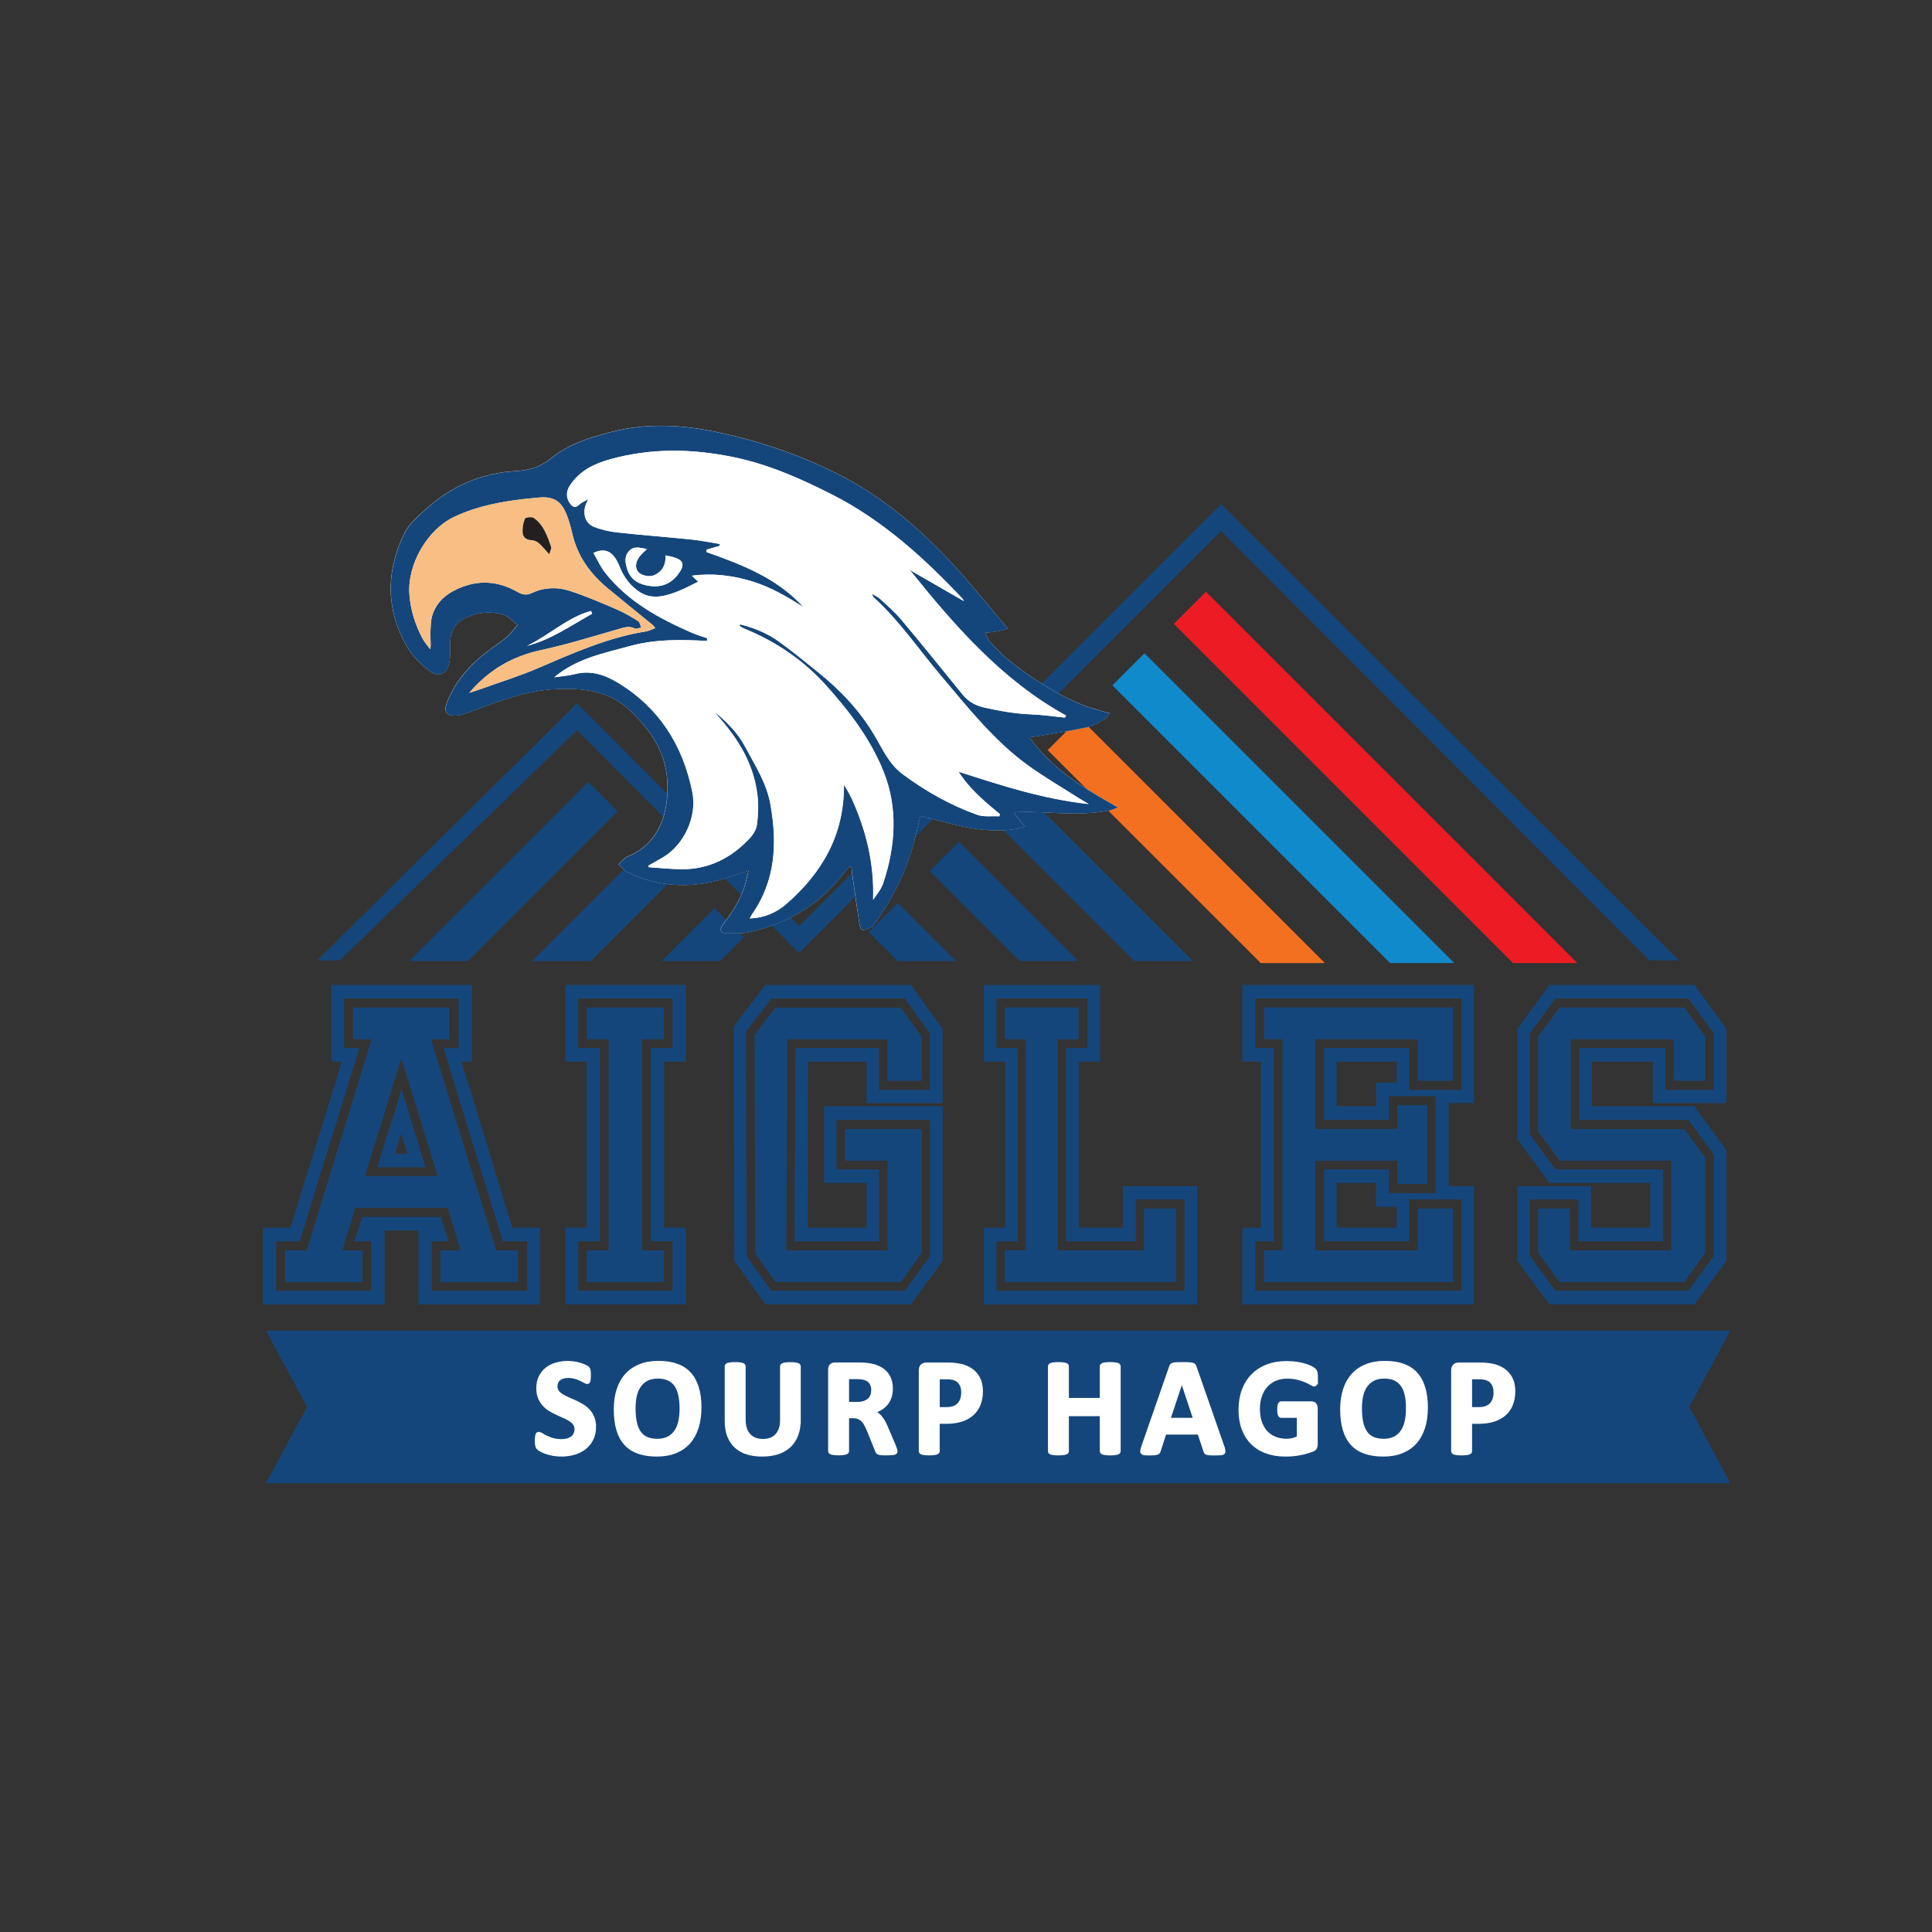 <?xml version="1.0" encoding="UTF-8"?>
<svg id="Layer_1" xmlns="http://www.w3.org/2000/svg" version="1.1" viewBox="0 0 360 360">
  <rect x="0" y="0" width="360" height="360" fill="#333333" stroke="none"/>
  <!-- Generator: Adobe Illustrator 29.5.1, SVG Export Plug-In . SVG Version: 2.1.0 Build 141)  -->
  <defs>
    <style>
      .st0 {
        fill: #231f20;
      }

      .st1 {
        stroke: #fff;
        stroke-width: .5px;
      }

      .st1, .st2 {
        fill: #fff;
      }

      .st1, .st3, .st4, .st5 {
        stroke-miterlimit: 10;
      }

      .st3 {
        fill: #f37021;
        stroke: #f37021;
      }

      .st3, .st4, .st5 {
        stroke-width: .75px;
      }

      .st4 {
        fill: #ed1c24;
        stroke: #ed1c24;
      }

      .st5 {
        fill: #118acb;
        stroke: #118acb;
      }

      .st6 {
        fill: #15467b;
      }

      .st7 {
        fill: #f8be84;
      }
    </style>
  </defs>
  <g>
    <path class="st6" d="M61.71,183.52h26.21v14.3h-1.95c.82,2.64,1.63,5.22,2.41,7.74.78,2.51,1.55,5.02,2.31,7.51.76,2.49,1.53,5.04,2.31,7.64s1.6,5.29,2.47,8.06h5.14v14.3h-22.63v-13.78h-6.31v13.78h-22.7v-14.3h5.14c.87-2.82,1.68-5.45,2.44-7.9.76-2.45,1.52-4.88,2.28-7.28.76-2.41,1.53-4.88,2.31-7.41.78-2.54,1.63-5.32,2.54-8.35h-1.95v-14.3ZM64.12,195.28h2.86c-1,3.16-1.95,6.23-2.86,9.2-.91,2.97-1.82,5.92-2.73,8.84-.91,2.93-1.82,5.86-2.73,8.81-.91,2.95-1.84,6-2.8,9.17h-4.42v9.23h17.75v-9.23h-3.19l1.5-4.55h14.63c.26.87.51,1.66.75,2.37.24.71.47,1.44.68,2.18h-3.12v9.23h17.75v-9.23h-4.49c-1.91-6.2-3.76-12.21-5.56-18.04-1.8-5.83-3.63-11.82-5.49-17.97h2.8v-9.23h-21.33v9.23ZM65.81,187.74h17.95v5.92h-3.45l12.16,39.33h4.03v5.92h-14.44v-5.92h3.77l-2.41-7.93h-17.23l-2.41,7.93h3.77v5.92h-14.44v-5.92h4.03l12.1-39.33h-3.45v-5.92ZM74.78,197.23c-1.13,3.68-2.25,7.33-3.38,10.95-1.13,3.62-2.25,7.27-3.38,10.95h13.53l-6.76-21.91ZM79.27,217.51h-8.97c.26-.91.5-1.71.72-2.41.22-.69.42-1.37.62-2.02.19-.65.41-1.32.65-2.01.24-.69.49-1.47.75-2.34.35-1,.65-1.97.91-2.92s.54-1.93.85-2.92l4.49,14.62ZM74.78,211.21c-.13.35-.22.61-.26.78-.04.17-.1.36-.16.55-.06.19-.15.48-.26.84-.11.37-.27.9-.49,1.59h2.28l-1.11-3.77Z"/>
    <path class="st6" d="M127.78,197.82h-4.03v30.94h4.03v14.3h-22.44v-14.3h3.97v-30.94h-3.97v-14.3h22.44v14.3ZM125.31,186.05h-17.56v9.23h4.03v36.01h-4.03v9.23h17.56v-9.23h-4.03v-36.01h4.03v-9.23ZM123.68,187.74v5.92h-4.03v39.33h4.03v5.92h-14.31v-5.92h4.03v-39.33h-4.03v-5.92h14.31Z"/>
    <path class="st6" d="M136.69,191.32l5.92-7.8h27.12l5.92,8.19v13.85h-14.18v-7.74h-10.92c-.04,4.98-.05,10.02-.03,15.11.02,5.09.01,10.37-.03,15.83h10.99v-8.32h-7.93v-14.3h22.11v28.79l-5.92,8.12h-27.12l-5.79-8.12-.13-43.62ZM139.16,234.15l4.55,6.37h24.91l4.68-6.5v-25.35h-17.43v9.23h7.93v13.39h-15.74c0-3.12.01-6.17.03-9.17.02-2.99.04-5.96.06-8.9.02-2.95.04-5.9.06-8.87.02-2.97.03-5.99.03-9.07h15.54v7.8h9.49v-10.53l-4.68-6.5h-24.84l-4.75,6.17.13,41.92ZM140.59,192.88l3.9-5.13h23.35l3.9,5.4v8.25h-6.37v-7.74h-18.66l-.19,39.33h18.86v-16.71h-7.93v-5.92h14.31v23.08l-3.9,5.46h-23.35l-3.77-5.33-.13-40.69Z"/>
    <path class="st6" d="M201,197.82v30.94h8.26v-7.73h13.79v22.04h-39.73v-14.3h3.97v-30.94h-3.97v-14.3h21.65v14.3h-3.97ZM202.63,195.28v-9.23h-16.97v9.23h3.97v36.01h-3.97v9.23h35.05v-17.03h-9.1v7.8h-12.94v-36.01h3.97ZM197.1,193.66v39.33h16.06v-7.8h5.98v13.71h-31.93v-5.92h3.97v-39.33h-3.97v-5.92h13.79v5.92h-3.9Z"/>
    <path class="st6" d="M274.68,205.55h-4.75v15.47h4.75v22.04h-43.18v-14.3h3.45v-30.94h-3.45v-14.3h43.18v22.04ZM272.34,186.05h-38.43v9.23h3.45v36.01h-3.45v9.23h38.43v-17.03h-9.75v7.8h-15.87v-13.39h12.09v4.42h8.71v-18.07h-8.71v4.42h-12.09v-13.39h15.87v7.8h9.75v-17.03ZM270.71,201.39h-6.5v-7.74h-19.12v16.71h15.28v-4.42h5.59v14.69h-5.59v-4.35h-15.28v16.71h19.12v-7.8h6.5v13.71h-35.18v-5.92h3.45v-39.33h-3.45v-5.92h35.18v13.65ZM256.4,201.72h3.84v-3.9h-11.18v8.32h7.35v-4.42ZM260.24,228.76v-3.9h-3.84v-4.42h-7.35v8.32h11.18Z"/>
    <path class="st6" d="M307.97,197.82h-11.38v8.32h19.12l5.98,8.19v20.61l-5.98,8.12h-26.99l-5.98-8.12v-13.91h13.72v7.73h11.06v-8.32h-18.79l-5.98-8.12v-20.61l5.98-8.19h26.99l5.98,8.19v13.85h-13.72v-7.74ZM310.31,203.08h9.04v-10.53l-4.75-6.5h-24.78l-4.75,6.5v18.85l4.75,6.5h20.03v13.39h-15.74v-7.8h-9.04v10.53l4.75,6.5h24.78l4.75-6.5v-18.85l-4.75-6.5h-20.35v-13.39h16.06v7.8ZM311.87,193.66h-19.18v16.71h21.13l3.97,5.39v17.68l-3.97,5.46h-23.22l-3.97-5.46v-8.25h5.92v7.8h18.86v-16.71h-20.81l-3.97-5.46v-17.68l3.97-5.4h23.22l3.97,5.4v8.25h-5.92v-7.74Z"/>
  </g>
  <g>
    <polygon class="st6" points="148.88 177.57 107.53 136.05 63.31 178.95 59.11 178.95 107.53 131.05 148.89 172.57 227.52 93.94 312.86 178.95 307.34 178.95 227.52 98.94 148.88 177.57"/>
    <polygon class="st4" points="224.72 110.8 219.27 116.25 282.1 179.08 293 179.08 224.72 110.8"/>
    <polygon class="st5" points="213.26 122.26 207.81 127.71 259.18 179.08 270.08 179.08 213.26 122.26"/>
    <polygon class="st3" points="201.2 134.32 195.75 139.77 235.07 179.08 245.97 179.08 201.2 134.32"/>
    <polygon class="st6" points="189.34 146.17 183.89 151.62 211.35 179.08 222.25 179.08 189.34 146.17"/>
    <polygon class="st6" points="178.67 156.85 173.22 162.3 190.01 179.08 200.91 179.08 178.67 156.85"/>
    <polygon class="st6" points="167.29 168.23 161.84 173.68 167.25 179.08 178.14 179.08 167.29 168.23"/>
    <polygon class="st6" points="115.07 151.16 109.63 145.71 76.25 179.08 87.15 179.08 115.07 151.16"/>
    <polygon class="st6" points="126.54 162.62 121.09 157.17 99.18 179.08 110.07 179.08 126.54 162.62"/>
    <polygon class="st6" points="138.59 174.68 133.14 169.23 123.29 179.08 134.19 179.08 138.59 174.68"/>
    <g>
      <path class="st2" d="M187.8,117.17c-2.87-3.42-5.44-6.62-8.13-9.68-6.87-7.83-14.51-14.66-23.78-19.29-7.37-3.68-15.11-6.27-23.24-7.88-6.28-1.25-12.56-1.46-18.94.2-3.87,1-7.74,2.23-11.01,4.85-2.03,1.63-4.11,2.27-6.5,2.39-6.34.33-12.07,2.72-17.02,7.25-1.41,1.29-3,2.65-3.82,4.33-3.63,7.4-3.38,14.63.57,21.31,1.04,1.76,2.62,3.27,4.25,4.46,1.77,1.28,3.32.27,3.61-2.1.14-1.09.09-2.2.1-3.3.01-2.14.99-3.71,2.83-4.57,2.42-1.13,4.93-1.34,7.33-.49.89.32,1.58,1.19,2.36,1.81-.69.78-1.29,1.67-2.07,2.31-1.67,1.36-3.51,2.48-5.12,3.9-2.65,2.34-4.83,5.11-6.07,8.57-.42,1.17-.03,1.98,1.11,2.07.65.05,1.36-.02,2-.21,1.31-.4,2.59-.92,3.88-1.4,4.39-1.63,8.82-3.08,13.42-3.3,5.04-.24,9.89.26,13.76,3.93,3.75,3.56,6.71,7.58,7.02,13.31.3,5.62-1.44,11.55-7.4,13.95-.64.26-1.15.97-1.72,1.47.53.47,1,1.1,1.61,1.4,5.04,2.49,10.42,3.08,16.05,1.81,2.16-.49,4.27-1.31,6.58-2.04-.27,1.07-.47,2.15-.82,3.18-.87,2.53-2.31,4.72-3.91,6.82-.75.99-.53,1.63.65,1.66,1.44.04,2.93.1,4.34-.23,7.02-1.6,13.1-5.05,17.72-11.24.25-.33.53-.63.8-.94.14,0,.27-.02.41-.03.03.35.04.71.09,1.05.43,3.07.86,6.15,1.33,9.22.09.57.29,1.52.59,1.56.56.09,1.23-.32,1.84-.59.19-.08.31-.35.45-.54,3.26-4.46,5.68-9.33,7.2-14.65.51-1.78.89-3.6,1.34-5.47,2.08.53,4.11,1.06,6.14,1.57,3.55.89,7.16,1.42,10.9.98.74-.09,1.47-.32,2.45-.55-.82-1.02-1.42-1.76-2.02-2.5.07-.11.13-.22.2-.33,1.62.05,3.24.07,4.86.15,4.23.21,8.45.52,12.71-.35.49-.1.97-.37,1.53-.59-6.2-3.5-12.09-6.96-16.47-13.03.84-.12,1.28-.16,1.72-.24,3.07-.54,6.16-1,9.21-1.68,1.11-.24,2.16-.96,3.2-1.54.33-.19.55-.64.85-1.02-1.67-.5-3.19-.84-4.62-1.39-5.1-1.99-9.66-4.95-13.97-8.33-1.35-1.06-2.54-2.36-3.74-3.61-.37-.38-.52-1-.86-1.68.87-.09,1.46-.11,2.05-.21.61-.11,1.22-.29,2.15-.53Z"/>
      <path class="st6" d="M187.8,117.17c-.93.23-1.54.42-2.15.53-.58.1-1.18.13-2.05.21.34.69.49,1.3.86,1.68,1.2,1.26,2.38,2.55,3.74,3.61,4.31,3.37,8.87,6.34,13.97,8.33,1.43.56,2.94.89,4.62,1.39-.31.38-.52.83-.85,1.02-1.04.58-2.09,1.3-3.2,1.54-3.06.67-6.14,1.14-9.21,1.68-.44.08-.88.13-1.72.24,4.38,6.07,10.27,9.53,16.47,13.03-.56.22-1.04.49-1.53.59-4.26.86-8.49.56-12.71.35-1.62-.08-3.24-.1-4.86-.15-.07.11-.13.22-.2.33.6.74,1.19,1.48,2.02,2.5-.98.22-1.71.46-2.45.55-3.74.44-7.35-.08-10.9-.98-2.03-.51-4.06-1.04-6.14-1.57-.46,1.87-.84,3.69-1.34,5.47-1.51,5.32-3.94,10.19-7.2,14.65-.14.19-.27.46-.45.54-.61.26-1.28.67-1.84.59-.29-.05-.5-.99-.59-1.56-.47-3.07-.89-6.14-1.33-9.22-.05-.35-.06-.7-.09-1.05-.14,0-.27.02-.41.03-.27.31-.55.61-.8.94-4.62,6.18-10.7,9.63-17.72,11.24-1.41.32-2.9.26-4.34.23-1.18-.03-1.4-.67-.65-1.66,1.6-2.1,3.04-4.3,3.91-6.82.35-1.03.55-2.11.82-3.18-2.31.73-4.43,1.55-6.58,2.04-5.63,1.27-11.01.68-16.05-1.81-.62-.3-1.08-.93-1.61-1.4.57-.5,1.08-1.21,1.72-1.47,5.96-2.39,7.7-8.33,7.4-13.95-.3-5.72-3.27-9.75-7.02-13.31-3.87-3.67-8.72-4.17-13.76-3.93-4.6.22-9.03,1.67-13.42,3.3-1.29.48-2.57,1-3.88,1.4-.64.2-1.34.27-2,.21-1.14-.09-1.53-.9-1.11-2.07,1.24-3.45,3.42-6.22,6.07-8.57,1.61-1.42,3.46-2.54,5.12-3.9.78-.64,1.39-1.53,2.07-2.31-.78-.62-1.47-1.49-2.36-1.81-2.4-.85-4.92-.64-7.33.49-1.84.86-2.82,2.43-2.83,4.57,0,1.1.04,2.21-.1,3.3-.3,2.37-1.85,3.38-3.61,2.1-1.63-1.19-3.21-2.7-4.25-4.46-3.95-6.68-4.2-13.91-.57-21.31.82-1.67,2.41-3.04,3.82-4.33,4.95-4.54,10.68-6.92,17.02-7.25,2.39-.13,4.47-.77,6.5-2.39,3.27-2.62,7.14-3.85,11.01-4.85,6.38-1.66,12.65-1.45,18.94-.2,8.12,1.62,15.87,4.21,23.24,7.88,9.27,4.63,16.91,11.46,23.78,19.29,2.69,3.07,5.26,6.26,8.13,9.68ZM178.57,143.76c7.86,2.54,15.69,5.11,24.32,6.06-.78-.46-1.29-.74-1.78-1.05-3.13-2-6.35-3.87-9.37-6.03-6.38-4.57-11.28-10.79-16.36-16.79-4.16-4.92-7.8-10.33-12.58-14.65-.11-.1-.14-.28-.33-.68.67.41,1.16.61,1.53.95,1.35,1.26,2.77,2.46,3.96,3.88,3.88,4.63,7.67,9.33,11.48,14.02,1.06,1.31,2.44,2.02,4.02,2.37,2.84.63,5.69,1.15,8.64,1.26,2.13.08,4.23.4,6.34.61.08-.12.15-.24.23-.37-11.84-6.52-20.66-16.59-29.14-27.15,3.31,1.91,6.63,3.81,10.12,5.82-.19-.28-.25-.41-.34-.51-7.21-7.66-14.92-14.62-24.29-19.37-5.88-2.98-11.89-5.64-18.41-6.97-7.61-1.55-15.29-1.74-23.05.46-2.86.81-5.52,2.08-7.34,4.83-.74,1.12-.73,2.33.02,3.36.5.69.99.9,1.75.19.48-.44,1.13-.68,1.7-1.01-1.29,1.98-.94,4.4,1,5.17,1.38.55,2.88.88,4.38,1.05,4.59.5,9.21.84,13.81,1.32,1.77.18,3.52.55,5.28.83,0,.11-.02.23-.03.34-.81.24-1.63.47-2.44.71v.46c6.64,2.35,13.18,4.86,18.09,10.29-3.1-1.98-6.27-3.84-9.81-4.89-3.51-1.04-7.13-1.51-11.02-1,.51.49.88.85,1.16,1.12-1.23.59-2.37,1.22-3.55,1.7-2.42.98-4.94,1.71-7.23.3-1.77-1.09-3.06-2.77-3.87-4.83-.22-.56-.49-1.13-.83-1.61-.99-1.42-2.23-1.74-4.03-.93.74,1.26,1.32,2.59,2.18,3.68,4.28,5.43,10.09,8.56,16.2,11.22.91.4,1.88.67,2.82,1-.02.17-.04.34-.06.51-4.84-.27-9.65-.36-14.47.98-4.79,1.33-9.7,2.23-13.99,5.79,1.44-.21,2.68-.28,3.89-.6,3.11-.8,5.82.26,8.24,1.76,7.34,4.53,11.85,11.38,13.63,20.29.9,4.51-1.54,9.78-5.51,12.12-.88.52-1.77,1-2.65,1.5.01.11.02.21.03.32,2.1.13,4.19.37,6.29.37,4.85,0,9.03-2.03,12.52-5.77.64-.68,1.24-1.68,1.35-2.56.22-1.82.29-3.7.08-5.48-.62-5.29-3.08-9.6-6.27-13.46-.31-.37-.63-.74-.94-1.11-.28-.34-.57-.68-.85-1.02,2.27,1.87,4.36,3.89,5.78,6.58,1.84,3.47,4.02,6.73,4.73,10.83,1.24,7.14,1,14.06-3.49,20.46-.13.19-.22.42-.36.7,2.56-.08,4.85-1.02,6.77-2.68,6.7-5.81,10.84-12.95,10.74-22.21.62.91,1.12,1.78,1.53,2.7,2.63,5.82,4.17,11.98,3.92,18.7.73-1.03,1.51-1.99,1.88-3.08,2.35-7.05,2.73-14.12.07-20.77-2.46-6.14-6.44-11.31-10.7-16.06-4.25-4.74-9.46-8.25-15.33-10.63-.29-.12-.56-.32-.83-.48.05-.09.1-.19.15-.28,2.58.64,5.03,1.63,7.19,3.18,2.51,1.81,4.9,3.78,7.31,5.72,4.13,3.33,7.77,7.12,10.56,11.84,1.5,2.54,2.7,5.32,5.21,7.17,4.31,3.19,8.89,5.78,13.89,7.57,1.24.44,2.73.21,4.11.28.04-.13.07-.26.11-.4-2.83-2.35-5.69-4.68-7.72-7.95ZM87.4,129.13c1.09-.37,1.88-.62,2.67-.9,3.38-1.22,6.8-2.28,10.11-3.7,6.6-2.83,13.16-5.78,20.2-6.87.55-.09,1.08-.38,1.74-.62-.27-.32-.37-.48-.51-.59-2.77-2.26-5.56-4.5-8.31-6.78-3.19-2.65-5.65-5.87-6.65-10.2-.27-1.17-.59-2.33-1.01-3.43-1.03-2.72-2.52-3.6-5.35-3.31-.63.07-1.27.11-1.9.18-4.68.5-9.31,1.31-13.73,3.39-5.03,2.36-8.79,8.88-8.37,14.48.22,2.97,1.11,5.7,2.46,8.23.38.72.95,1.33,1.43,1.98.17-1.06-.01-1.95.02-2.84.05-1.28.03-2.64.46-3.81.96-2.64,3.11-4.08,5.49-4.98,3.6-1.37,7.02-.9,10.2.9.91.52,1.69.75,2.79.23,2.28-1.07,4.7-1.13,6.92-.42,3,.95,5.9,2.22,8.8,3.46,1.41.6,2.75,1.4,4.06,2.21.31.19.39.79.57,1.21-.41.07-.92.32-1.22.16-1.07-.55-2.05-.16-3.13.15-4.75,1.36-9.48,2.83-14.27,3.87-5.2,1.12-9.62,3.52-13.46,8.01ZM120.54,102.3c-1.29-.2-2.4-.66-3.35.41-.92,1.03-.67,2.2-.32,3.33.66,2.1,2.29,2.87,4.19,3.14,1.98.29,3.82-.29,5.19-2.04,1.48-1.89,1.19-2.8-.99-3.38-.4-.11-.82-.17-1.26-.27.11,1.76-.57,2.96-2.01,3.65-.97.47-2.58.13-3.15-.68-.58-.81-.38-1.95.53-3,.31-.35.66-.66,1.17-1.16ZM98.19,120.35c4.41-1.12,8.18-3.79,12.15-5.99-.07-.17-.14-.35-.22-.52-4.38,1.19-7.85,4.57-11.93,6.51Z"/>
      <path class="st2" d="M178.57,143.76c2.03,3.27,4.89,5.59,7.72,7.95-.04.13-.07.26-.11.4-1.38-.08-2.87.16-4.11-.28-5.01-1.79-9.58-4.38-13.89-7.57-2.51-1.86-3.71-4.63-5.21-7.17-2.79-4.73-6.43-8.52-10.56-11.84-2.41-1.94-4.81-3.91-7.31-5.72-2.16-1.55-4.61-2.54-7.19-3.18-.05.09-.1.19-.15.28.28.16.54.36.83.48,5.87,2.38,11.09,5.9,15.33,10.63,4.27,4.76,8.25,9.92,10.7,16.06,2.66,6.65,2.28,13.71-.07,20.77-.36,1.09-1.15,2.05-1.88,3.08.24-6.72-1.29-12.87-3.92-18.7-.42-.92-.91-1.8-1.53-2.7.1,9.26-4.04,16.4-10.74,22.21-1.92,1.66-4.21,2.6-6.77,2.68.15-.29.23-.51.36-.7,4.49-6.4,4.73-13.32,3.49-20.46-.71-4.1-2.89-7.36-4.73-10.83-1.42-2.69-3.51-4.71-5.78-6.58.28.34.56.68.85,1.02.31.37.63.74.94,1.11,3.19,3.86,5.65,8.17,6.27,13.46.21,1.79.14,3.67-.08,5.48-.11.89-.71,1.88-1.35,2.56-3.49,3.74-7.67,5.77-12.52,5.77-2.1,0-4.19-.24-6.29-.37-.01-.11-.02-.21-.03-.32.88-.5,1.78-.99,2.65-1.5,3.97-2.34,6.41-7.61,5.51-12.12-1.77-8.91-6.29-15.76-13.63-20.29-2.43-1.5-5.13-2.57-8.24-1.76-1.2.31-2.45.38-3.89.6,4.29-3.56,9.19-4.46,13.99-5.79,4.82-1.34,9.63-1.25,14.47-.98.02-.17.04-.34.06-.51-.94-.33-1.91-.6-2.82-1-6.1-2.66-11.92-5.79-16.2-11.22-.86-1.09-1.44-2.41-2.18-3.68,1.8-.82,3.04-.49,4.03.93.34.49.6,1.05.83,1.61.81,2.05,2.11,3.74,3.87,4.83,2.29,1.41,4.81.68,7.23-.3,1.19-.48,2.33-1.11,3.55-1.7-.28-.27-.66-.63-1.16-1.12,3.89-.51,7.51-.04,11.02,1,3.54,1.05,6.71,2.91,9.81,4.89-4.91-5.43-11.46-7.94-18.09-10.29v-.46c.81-.24,1.63-.47,2.44-.71,0-.11.02-.23.03-.34-1.76-.28-3.5-.65-5.28-.83-4.6-.47-9.21-.81-13.81-1.32-1.49-.16-3-.5-4.38-1.05-1.94-.77-2.29-3.19-1-5.17-.57.33-1.22.57-1.7,1.01-.77.71-1.25.5-1.75-.19-.75-1.03-.76-2.24-.02-3.36,1.82-2.75,4.48-4.02,7.34-4.83,7.76-2.2,15.44-2.01,23.05-.46,6.52,1.33,12.53,3.98,18.41,6.97,9.36,4.75,17.08,11.72,24.29,19.37.09.1.16.23.34.51-3.49-2.01-6.8-3.91-10.12-5.82,8.48,10.56,17.3,20.64,29.14,27.15-.08.12-.15.24-.23.37-2.11-.21-4.22-.54-6.34-.61-2.95-.11-5.8-.63-8.64-1.26-1.58-.35-2.96-1.07-4.02-2.37-3.81-4.69-7.6-9.4-11.48-14.02-1.19-1.42-2.61-2.62-3.96-3.88-.37-.34-.86-.54-1.53-.95.19.4.23.58.33.68,4.78,4.32,8.42,9.73,12.58,14.65,5.07,6,9.98,12.22,16.36,16.79,3.02,2.16,6.24,4.04,9.37,6.03.49.31,1,.59,1.78,1.05-8.63-.95-16.46-3.52-24.32-6.06Z"/>
      <path class="st7" d="M87.4,129.13c3.84-4.49,8.26-6.89,13.46-8.01,4.79-1.03,9.53-2.51,14.27-3.87,1.08-.31,2.06-.7,3.13-.15.3.16.81-.1,1.22-.16-.18-.41-.26-1.01-.57-1.21-1.31-.81-2.65-1.61-4.06-2.21-2.9-1.24-5.8-2.5-8.8-3.46-2.23-.71-4.64-.65-6.92.42-1.1.52-1.88.29-2.79-.23-3.18-1.8-6.6-2.27-10.2-.9-2.38.91-4.53,2.35-5.49,4.98-.43,1.18-.4,2.54-.46,3.81-.04.89.15,1.78-.02,2.84-.48-.66-1.04-1.26-1.43-1.98-1.35-2.53-2.23-5.26-2.46-8.23-.42-5.61,3.33-12.12,8.37-14.48,4.42-2.07,9.05-2.89,13.73-3.39.63-.07,1.27-.12,1.9-.18,2.83-.29,4.32.59,5.35,3.31.42,1.1.74,2.26,1.01,3.43,1,4.34,3.46,7.55,6.65,10.2,2.75,2.28,5.54,4.52,8.31,6.78.14.11.24.28.51.59-.66.24-1.19.53-1.74.62-7.04,1.09-13.59,4.04-20.2,6.87-3.31,1.42-6.74,2.48-10.11,3.7-.78.28-1.58.54-2.67.9ZM102.34,103.27c.17-.59.45-1.05.35-1.35-.7-2.07-1.44-4.16-3.25-5.42-.38-.26-1.54-.1-1.63.14-.32.82-.49,1.79-.41,2.65.08.86.73,1.31,1.65,1.34.47.01.98.24,1.34.55.65.57,1.2,1.26,1.95,2.08Z"/>
      <path class="st2" d="M120.54,102.3c-.5.5-.86.81-1.17,1.16-.92,1.05-1.11,2.19-.53,3,.57.81,2.18,1.15,3.15.68,1.43-.69,2.12-1.89,2.01-3.65.44.09.86.16,1.26.27,2.17.58,2.47,1.49.99,3.38-1.37,1.75-3.21,2.32-5.19,2.04-1.9-.27-3.53-1.04-4.19-3.14-.35-1.13-.59-2.3.32-3.33.96-1.08,2.06-.61,3.35-.41Z"/>
      <path class="st2" d="M98.19,120.35c4.08-1.94,7.56-5.32,11.93-6.51.07.17.14.35.22.52-3.97,2.2-7.74,4.88-12.15,5.99Z"/>
      <path class="st0" d="M102.34,103.27c-.75-.82-1.3-1.52-1.95-2.08-.35-.31-.87-.53-1.34-.55-.92-.02-1.57-.48-1.65-1.34-.08-.86.09-1.83.41-2.65.09-.24,1.26-.4,1.63-.14,1.81,1.25,2.55,3.34,3.25,5.42.1.29-.19.76-.35,1.35Z"/>
    </g>
  </g>
  <g>
    <path class="st6" d="M49.56,247.94l7.65,14.22-7.65,14.22h272.86l-7.65-14.22,7.65-14.22H49.56Z"/>
    <g>
      <path class="st1" d="M110.82,265.85c0,.88-.16,1.65-.49,2.31-.33.66-.77,1.22-1.33,1.66-.56.44-1.21.78-1.96,1-.75.22-1.55.34-2.4.34-.58,0-1.11-.05-1.61-.14s-.93-.21-1.31-.34-.7-.27-.95-.42c-.25-.15-.44-.28-.55-.39-.11-.11-.19-.27-.24-.49-.05-.21-.07-.51-.07-.91,0-.27,0-.49.03-.67.02-.18.05-.33.08-.44.04-.11.09-.19.16-.24.06-.05.14-.07.23-.07.12,0,.29.07.51.21s.5.3.85.47c.34.17.76.33,1.23.47.48.14,1.03.21,1.66.21.41,0,.78-.05,1.11-.15.33-.1.6-.24.83-.42.23-.18.4-.4.52-.67.12-.27.18-.56.18-.89,0-.38-.1-.7-.31-.98s-.48-.51-.81-.72c-.33-.21-.71-.41-1.13-.59-.42-.19-.86-.38-1.31-.59s-.88-.44-1.31-.7c-.42-.26-.8-.58-1.13-.94-.33-.37-.6-.8-.81-1.3s-.31-1.1-.31-1.8c0-.8.15-1.51.45-2.11s.7-1.11,1.2-1.51c.5-.4,1.1-.7,1.78-.9.69-.2,1.41-.3,2.18-.3.4,0,.79.03,1.19.09s.77.14,1.11.25c.34.1.65.22.92.35s.44.24.53.32c.09.09.14.16.17.22s.06.14.08.24c.02.1.04.22.05.38,0,.15.01.34.01.56,0,.25,0,.46-.02.63-.01.17-.03.31-.06.43-.03.11-.07.19-.13.25s-.13.08-.23.08-.25-.06-.45-.18c-.21-.12-.46-.25-.76-.39-.3-.14-.65-.27-1.05-.39s-.83-.17-1.31-.17c-.37,0-.69.05-.97.14-.28.09-.51.22-.69.38-.19.16-.32.35-.41.58-.09.22-.14.46-.14.71,0,.37.1.69.3.96s.47.51.81.72c.34.21.73.41,1.16.59.43.19.87.38,1.32.59.45.21.89.44,1.32.7.43.26.81.58,1.15.94.34.37.61.8.81,1.29.21.5.31,1.08.31,1.75Z"/>
      <path class="st1" d="M130.45,262.3c0,1.39-.17,2.63-.52,3.72s-.86,2.02-1.54,2.79c-.68.76-1.52,1.34-2.53,1.75-1,.4-2.17.6-3.48.6s-2.44-.17-3.41-.51c-.97-.34-1.78-.86-2.42-1.56s-1.13-1.59-1.45-2.66-.48-2.35-.48-3.83c0-1.35.17-2.57.52-3.65.34-1.08.86-2,1.54-2.76s1.52-1.34,2.53-1.75c1-.41,2.17-.61,3.5-.61s2.39.17,3.35.5c.97.34,1.78.85,2.43,1.55.65.7,1.14,1.58,1.47,2.64.33,1.06.5,2.32.5,3.77ZM126.88,262.49c0-.88-.07-1.68-.21-2.4-.14-.72-.37-1.34-.7-1.85-.33-.51-.77-.91-1.33-1.19-.55-.28-1.24-.42-2.07-.42s-1.53.16-2.09.47c-.56.31-1.01.74-1.36,1.26s-.59,1.14-.73,1.84c-.14.7-.21,1.45-.21,2.23,0,.91.07,1.74.21,2.46.14.73.37,1.35.7,1.87.33.52.77.91,1.32,1.18s1.25.41,2.08.41,1.53-.16,2.09-.47c.56-.31,1.01-.73,1.36-1.27s.59-1.16.73-1.87c.14-.71.21-1.47.21-2.27Z"/>
      <path class="st1" d="M148.95,264.63c0,1.03-.15,1.94-.45,2.75-.3.81-.75,1.5-1.33,2.06-.59.56-1.31.99-2.17,1.28-.86.29-1.85.44-2.97.44-1.05,0-2-.13-2.83-.39s-1.54-.66-2.12-1.2c-.58-.53-1.02-1.2-1.33-2-.31-.8-.46-1.73-.46-2.8v-10.17c0-.09.03-.16.08-.23.05-.07.14-.12.28-.17.13-.04.31-.08.52-.1.22-.03.49-.04.83-.04s.6.01.81.04c.22.03.39.06.52.1s.22.1.28.17c.06.07.08.15.08.23v9.88c0,.66.08,1.24.25,1.73.16.49.4.89.7,1.21.31.32.67.56,1.1.72.43.16.9.24,1.43.24s1.01-.08,1.44-.25c.42-.16.78-.4,1.07-.72.29-.31.52-.7.68-1.16.16-.46.24-.98.24-1.57v-10.07c0-.09.03-.16.08-.23.05-.07.14-.12.27-.17.13-.04.3-.08.52-.1.22-.03.49-.04.82-.04s.6.01.81.04c.21.03.38.06.51.1s.22.1.27.17c.05.07.08.15.08.23v10.03Z"/>
      <path class="st1" d="M166.98,270.42c0,.09-.02.17-.05.24-.03.06-.12.12-.25.16s-.32.07-.57.09-.59.03-1.02.03c-.36,0-.65,0-.87-.03s-.39-.05-.51-.1c-.12-.05-.21-.11-.26-.18s-.1-.16-.13-.26l-1.5-3.74c-.18-.42-.36-.8-.53-1.12-.17-.33-.36-.6-.58-.82-.21-.22-.46-.38-.73-.5-.28-.11-.59-.17-.96-.17h-1.06v6.37c0,.09-.03.16-.08.23-.06.07-.15.12-.28.17-.13.04-.3.08-.52.1-.22.03-.49.04-.83.04s-.6-.01-.82-.04c-.22-.03-.39-.06-.52-.1s-.22-.1-.27-.17c-.05-.07-.08-.15-.08-.23v-15.19c0-.38.1-.65.29-.82s.43-.25.72-.25h4.33c.44,0,.8,0,1.09.03.28.02.54.04.78.07.67.09,1.28.26,1.82.49.54.23,1,.54,1.37.91s.66.82.86,1.33.3,1.1.3,1.76c0,.56-.07,1.07-.21,1.53-.14.46-.35.87-.63,1.24-.28.36-.62.68-1.02.94-.41.27-.87.48-1.38.65.25.12.48.27.7.44.22.17.43.38.62.63.19.25.38.53.55.84s.34.67.5,1.07l1.41,3.3c.13.33.22.57.26.72.04.15.06.27.06.36ZM162.6,259.07c0-.55-.12-1.02-.38-1.4-.25-.38-.66-.65-1.23-.8-.17-.04-.37-.08-.59-.1-.22-.03-.52-.04-.91-.04h-1.53v4.75h1.73c.48,0,.9-.06,1.27-.17.36-.12.66-.28.9-.49s.42-.46.54-.76.18-.62.18-.98Z"/>
      <path class="st1" d="M182.91,259.21c0,.94-.15,1.77-.44,2.5-.29.72-.72,1.33-1.28,1.83-.56.5-1.25.87-2.06,1.13-.81.26-1.77.39-2.88.39h-1.4v5.34c0,.09-.03.16-.08.23-.06.07-.15.12-.28.17-.13.04-.3.08-.52.1-.22.03-.49.04-.83.04s-.6-.01-.82-.04c-.22-.03-.39-.06-.52-.1s-.22-.1-.27-.17c-.05-.07-.08-.15-.08-.23v-15.05c0-.4.11-.71.32-.91.21-.2.49-.3.83-.3h3.94c.4,0,.77.01,1.13.04.36.03.79.09,1.29.19.5.1,1.01.28,1.52.55.51.27.95.61,1.31,1.02.36.41.64.89.83,1.43.19.55.28,1.16.28,1.84ZM179.36,259.46c0-.59-.1-1.07-.31-1.45-.21-.38-.46-.66-.76-.84-.3-.18-.62-.29-.95-.34-.33-.05-.67-.07-1.03-.07h-1.45v5.68h1.53c.54,0,1-.07,1.36-.22.37-.15.67-.35.9-.61.23-.26.41-.58.53-.94.12-.37.18-.76.18-1.2Z"/>
      <path class="st1" d="M208.57,270.4c0,.09-.03.16-.08.23-.06.07-.15.12-.28.17-.13.04-.3.08-.52.1-.22.03-.49.04-.81.04s-.61-.01-.83-.04c-.22-.03-.39-.06-.52-.1s-.22-.1-.27-.17c-.06-.07-.08-.15-.08-.23v-6.76h-6.26v6.76c0,.09-.03.16-.08.23-.05.07-.14.12-.27.17s-.3.08-.52.1c-.22.03-.49.04-.83.04s-.6-.01-.82-.04c-.22-.03-.39-.06-.52-.1-.13-.04-.22-.1-.28-.17-.06-.07-.08-.15-.08-.23v-15.8c0-.09.03-.16.08-.23.06-.07.15-.12.28-.17.13-.04.3-.08.52-.1.22-.03.49-.04.82-.04s.61.01.83.04c.21.03.39.06.52.1s.22.1.27.17c.05.07.08.15.08.23v6.14h6.26v-6.14c0-.09.03-.16.08-.23.06-.07.15-.12.27-.17s.3-.08.52-.1c.22-.03.5-.04.83-.04s.6.01.81.04c.21.03.39.06.52.1.13.04.22.1.28.17.06.07.08.15.08.23v15.8Z"/>
      <path class="st1" d="M227.9,269.6c.1.31.17.56.19.74.03.18,0,.32-.1.41-.1.09-.26.15-.5.17s-.57.03-1,.03-.78,0-1.03-.02c-.25-.01-.43-.04-.56-.08-.13-.04-.22-.09-.27-.16-.05-.07-.09-.16-.13-.27l-1.12-3.36h-6.28l-1.06,3.27c-.04.12-.08.22-.14.3-.06.08-.15.15-.27.19-.12.05-.3.08-.53.1s-.53.03-.9.03c-.4,0-.71-.01-.93-.04-.22-.03-.38-.09-.46-.19-.09-.1-.12-.24-.09-.42.03-.18.09-.42.19-.72l5.16-14.84c.05-.15.11-.27.18-.36.07-.09.18-.16.33-.21.15-.05.36-.08.63-.09.27-.01.62-.02,1.06-.02.51,0,.91,0,1.21.02.3.01.54.04.71.09.17.05.29.12.36.21.07.1.14.22.19.39l5.17,14.83ZM220.22,257.33h-.01l-2.37,7.11h4.75l-2.37-7.11Z"/>
      <path class="st1" d="M245.33,256.73c0,.25-.01.46-.03.65-.02.18-.05.33-.09.43-.04.11-.09.18-.14.23-.06.04-.12.06-.2.06-.11,0-.29-.08-.54-.23s-.58-.32-1-.5c-.41-.18-.91-.35-1.48-.5s-1.24-.23-2-.23c-.81,0-1.54.14-2.2.42-.66.28-1.22.68-1.68,1.19-.47.51-.82,1.13-1.07,1.85-.25.72-.38,1.52-.38,2.39,0,.96.13,1.8.38,2.53.25.73.61,1.34,1.07,1.83.46.49,1.01.86,1.65,1.11.64.25,1.35.38,2.13.38.38,0,.75-.04,1.12-.13.37-.09.72-.22,1.03-.39v-3.88h-3.17c-.16,0-.28-.1-.36-.29-.09-.19-.13-.52-.13-.99,0-.24.01-.44.03-.61s.05-.29.1-.39c.04-.1.09-.17.16-.22.06-.05.13-.07.21-.07h5.65c.14,0,.26.02.37.07.11.05.2.12.28.21.08.1.14.21.19.34.04.13.06.29.06.46v6.66c0,.26-.04.49-.14.68-.09.19-.28.35-.56.46-.28.11-.63.23-1.04.35-.41.12-.84.22-1.29.31-.44.09-.89.15-1.34.19-.45.04-.91.06-1.36.06-1.34,0-2.53-.19-3.59-.58-1.06-.38-1.95-.94-2.68-1.67-.73-.73-1.29-1.62-1.68-2.66s-.58-2.23-.58-3.56.21-2.6.62-3.69c.41-1.09,1-2.02,1.76-2.78.76-.76,1.67-1.35,2.75-1.75,1.07-.41,2.27-.61,3.59-.61.72,0,1.38.05,1.98.15.59.1,1.11.22,1.56.36.44.14.81.29,1.11.46.29.16.5.31.61.43.12.12.2.29.25.51s.08.55.08.98Z"/>
      <path class="st1" d="M265.81,262.3c0,1.39-.17,2.63-.52,3.72s-.86,2.02-1.54,2.79c-.68.76-1.52,1.34-2.53,1.75-1,.4-2.17.6-3.48.6s-2.44-.17-3.41-.51c-.97-.34-1.78-.86-2.42-1.56s-1.13-1.59-1.45-2.66-.49-2.35-.49-3.83c0-1.35.17-2.57.52-3.65.34-1.08.86-2,1.54-2.76s1.52-1.34,2.53-1.75,2.17-.61,3.5-.61,2.39.17,3.36.5c.97.34,1.78.85,2.43,1.55.65.7,1.14,1.58,1.47,2.64s.5,2.32.5,3.77ZM262.24,262.49c0-.88-.07-1.68-.21-2.4-.14-.72-.37-1.34-.71-1.85-.33-.51-.77-.91-1.33-1.19-.55-.28-1.24-.42-2.07-.42s-1.53.16-2.09.47c-.56.31-1.01.74-1.36,1.26s-.59,1.14-.73,1.84c-.14.7-.21,1.45-.21,2.23,0,.91.07,1.74.21,2.46.14.73.37,1.35.7,1.87.33.52.77.91,1.32,1.18s1.25.41,2.08.41,1.53-.16,2.09-.47,1.01-.73,1.36-1.27.59-1.16.73-1.87c.14-.71.21-1.47.21-2.27Z"/>
      <path class="st1" d="M282.11,259.21c0,.94-.15,1.77-.44,2.5-.29.72-.72,1.33-1.28,1.83-.56.5-1.25.87-2.06,1.13-.81.26-1.77.39-2.88.39h-1.4v5.34c0,.09-.03.16-.08.23-.06.07-.15.12-.28.17-.13.04-.3.08-.52.1-.21.03-.49.04-.83.04s-.6-.01-.82-.04c-.22-.03-.39-.06-.52-.1-.13-.04-.22-.1-.27-.17-.05-.07-.08-.15-.08-.23v-15.05c0-.4.11-.71.32-.91s.49-.3.83-.3h3.94c.4,0,.77.01,1.13.04s.79.09,1.29.19c.5.1,1.01.28,1.52.55.51.27.95.61,1.31,1.02.36.41.64.89.83,1.43.19.55.28,1.16.28,1.84ZM278.55,259.46c0-.59-.1-1.07-.31-1.45-.21-.38-.46-.66-.76-.84s-.62-.29-.95-.34c-.33-.05-.67-.07-1.03-.07h-1.45v5.68h1.53c.54,0,1-.07,1.36-.22s.67-.35.9-.61c.23-.26.41-.58.53-.94.12-.37.18-.76.18-1.2Z"/>
    </g>
  </g>
</svg>